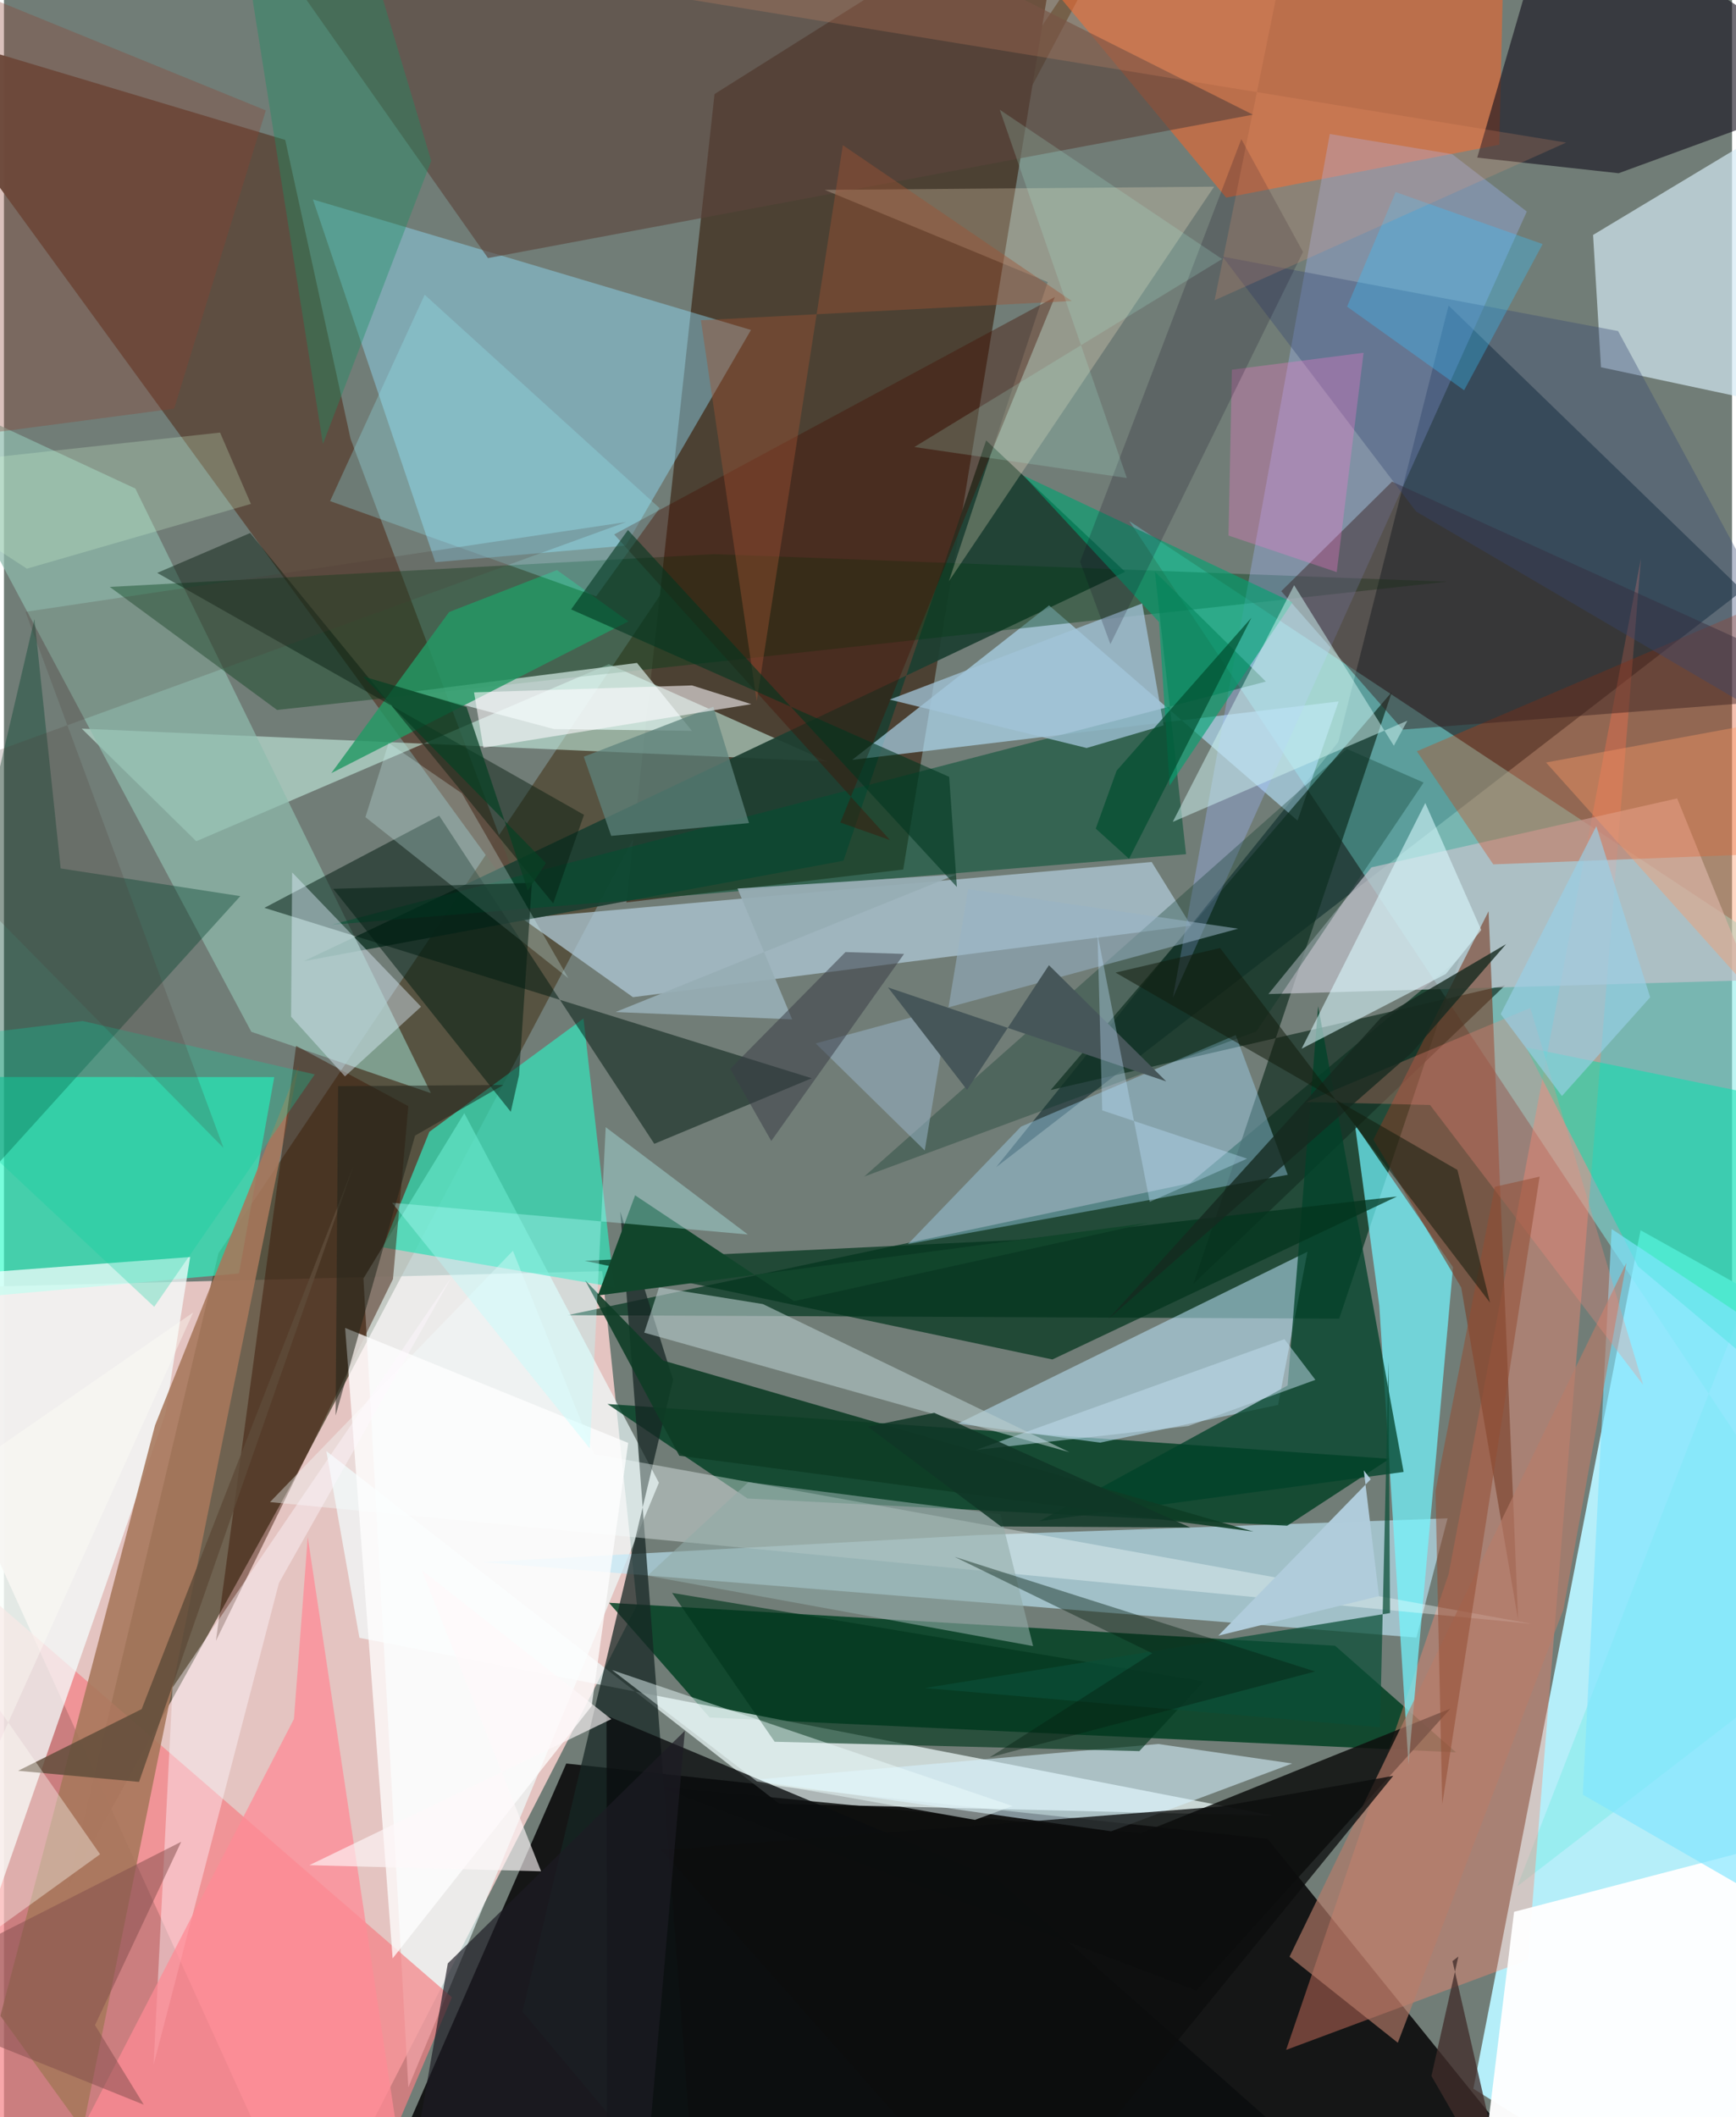 <svg xmlns="http://www.w3.org/2000/svg" width="228" height="278" viewBox="0 0 836 1024"><path fill="#717d77" d="M0 0h836v1024H0z"/><path fill="#eac9c5" fill-opacity=".941" d="M-62 623.665L147.712 1086l158.521-309.596L289.4 614.817z"/><path fill="#151616" fill-opacity=".992" d="M770.115 1086l-598.376-3.684 100.284-229.362 339.334 36.424z"/><path fill="#b6effa" fill-opacity=".996" d="M710.854 1010.252l80.889-415.219 82.086 45.74L832.751 1086z"/><path fill="#514833" fill-opacity=".792" d="M552.228-62L103.776 606.136l-73.11 307.22 107.47-193.781z"/><path fill="#4c4133" fill-opacity=".988" d="M343.75 45.496L514.57-62l-79.523 482.552-133.933 15.917z"/><path fill="#01341e" fill-opacity=".69" d="M272.614 636.11l301.206-63.875 130.484-108.879-58.345 174.428z"/><path fill="#003f22" fill-opacity=".839" d="M702.453 847.553l-58.481-51.56-351.273-20.78 48.705 55.479z"/><path fill="#0b262b" fill-opacity=".557" d="M479.976 564.539l361.077-278.91-142.188-137.848-53.372 211.15z"/><path fill="#7eece7" fill-opacity=".514" d="M898 485.817L732.096 912.362 898 784.393 544.4 252.025z"/><path fill="#f2ffff" fill-opacity=".686" d="M375.09 872.415L155.963 701.842l15.999 90.313 441.857 86.02z"/><path fill="azure" fill-opacity=".663" d="M222.712 538.406l94.131 178.747-121.218 292.427-21.707-391.254z"/><path fill="#5d4d3f" fill-opacity=".965" d="M253.833 442.053L-62 8.333l198.078 59.352 31.603 144.578z"/><path fill="#f57f84" fill-opacity=".686" d="M180.8 1050.343l35.911-84.314-268.12-232.23 12.824 298.847z"/><path fill="#bde9f8" fill-opacity=".624" d="M470.78 742.481l227.603-8.115-15.071 57.684-451.796-36.496z"/><path fill="#003e23" fill-opacity=".804" d="M359.7 724.772l-67.73-45.703 378.332 26.516-49.493 32.352z"/><path fill="#2dfec9" fill-opacity=".639" d="M113.7 615.923l17.064-94.971L-62 520.885v111.01z"/><path fill="#caf7ea" fill-opacity=".553" d="M292.63 321.236L93.025 406.882l-55.394-54.466 360.492 15.861z"/><path fill="#93e3ff" fill-opacity=".424" d="M300.825 263.881l-92.175 8.036L149.47 96.47l211.917 63.118z"/><path fill="#b0cad8" fill-opacity=".733" d="M250.552 444.142l304.682-27.226 19.046 30.77-269.99 34.611z"/><path fill="#d5ebf5" fill-opacity=".686" d="M772.6 177.626L898 204.413V35.886l-129.23 77.747z"/><path fill="#f56528" fill-opacity=".557" d="M591.283 95.583l132.14-25.603L726.373-62 495.486-19.898z"/><path fill="#1d3f31" fill-opacity=".922" d="M406.137 416.298l69.012-203.296 67.235 63.575L145.026 464.89z"/><path fill="#ff8970" fill-opacity=".384" d="M698.893 761.315l93.032-491.18-54.697 677.76-116.957 43.572z"/><path fill="#b3e0f8" fill-opacity=".639" d="M645.694 339.254l-19.897 57.638L505.58 292.81l-95.21 74.72z"/><path fill="#14101c" fill-opacity=".608" d="M898 40.998l-116.865 42.79-68.4-7.557 37.77-129.896z"/><path fill="#38deb7" fill-opacity=".753" d="M295.16 622.55l-111.873-19.238 22.522-55.895 74.542-54.81z"/><path fill="#0d0f0e" fill-opacity=".847" d="M316.1 863.952l233.902 22.705 149.76-60.257-122.925 136.394z"/><path fill="#73f6fe" fill-opacity=".71" d="M653.563 543.942l47.445 68.968-21.534 240.527-14.12-221.88z"/><path fill="#142f22" fill-opacity=".706" d="M506.362 527.218l219.896-50.692-150.822 144.393 95.996-286.244z"/><path fill="#bee5fc" fill-opacity=".545" d="M630.618 605.407l-169.1 83.128 68.793 9.22 86.065-18.259z"/><path fill="#f5ffff" fill-opacity=".729" d="M-62 1086V619.42l152.073-11.438-11.962 75.828z"/><path fill="#8ebcae" fill-opacity=".702" d="M-48.256 184.315l167.922 314.726 86.88 29.674L63.568 236.294z"/><path fill="#c0c2cc" fill-opacity=".722" d="M845.053 474.098l-233.345 6.68 49.833-61.264 147.913-33.357z"/><path fill="#003b16" fill-opacity=".392" d="M51.2 283.878l80.934 59.505 565.831-62.033-354.419-13.327z"/><path fill="#fff" fill-opacity=".961" d="M850.014 1086L898 881.05l-167.45 43.633L710.846 1086z"/><path fill="#00422a" fill-opacity=".757" d="M500.958 735.737L621 670.126l14.765-183.432 41.358 225.23z"/><path fill="#5b433c" fill-opacity=".627" d="M370.211-62l-257.16 14.587 121.122 172.237 370.04-69.364z"/><path fill="#a3b9ff" fill-opacity=".341" d="M700.57 74.544l-59.163-9.723-75.933 417.782L736.706 102.31z"/><path fill="#001a10" fill-opacity=".51" d="M390.799 521.515l-76.183 31.713-104.048-158.703-84.556 44.564z"/><path fill="#a5ddfc" fill-opacity=".4" d="M595.89 500.622l25.182 67.579-183.736 33.511 54.687-56.806z"/><path fill="#162623" fill-opacity=".741" d="M323.697 667.389L250.85 972.947l84.24 100.43-36.923-487.353z"/><path fill="#da3600" fill-opacity=".314" d="M683.518 363.356l36.968 54.71L898 411.254v-139.63z"/><path fill="#a7785c" fill-opacity=".886" d="M73.095 689.338l69.506-173.782-104.506 514.462-39.81-55.055z"/><path fill="#005031" fill-opacity=".533" d="M556.795 276.52l15.057 136.623L158.277 447.3l452.211-117.648z"/><path fill="#3a1300" fill-opacity=".459" d="M102.553 793.582l38.779-287.744 54.307 29.177-7.445 83.614z"/><path fill="#d6f3ff" fill-opacity=".569" d="M535.647 885.726l87.552-32.779-64.758-9.435-197.596 17.45z"/><path fill="#02351d" fill-opacity=".714" d="M280.96 609.818l209.234-10.09 183.692-21.018-166.68 78.817z"/><path fill="#7a3f28" fill-opacity=".612" d="M662.496 551.183l55.724-110.44 14.285 342.728-27.524-160.768z"/><path fill="#03e4af" fill-opacity=".498" d="M790.537 612.534l-54.19-105.952L898 539.61v163.31z"/><path fill="#eafffb" fill-opacity=".608" d="M306.237 320.636L198.171 334.54l67.945 18.09 66.715.872z"/><path fill="#00412b" fill-opacity=".376" d="M27.44 420.035l-12.699-120.58L-62 628.116l176.339-194.689z"/><path fill="#00361c" fill-opacity=".627" d="M372.85 842.427l-49.63-71.997 257.164 42.866-31.11 33.657z"/><path fill="#fde9c8" fill-opacity=".259" d="M504.925 136.415L457.12 281.141 585.434 90.29l-188.391 1.553z"/><path fill="#b9cdcd" fill-opacity=".58" d="M515.434 702.383l-148.318-71.66-50.197-8.065-7.162 21.906z"/><path fill="#371e1e" fill-opacity=".447" d="M676.692 352.879l-58.777-66.94 53.607-52.995L898 335.805z"/><path fill="#f5ffff" fill-opacity=".373" d="M128.706 726.505l610.378 58.903-453.513-82.136-39.358-98.293z"/><path fill="#e0effe" fill-opacity=".435" d="M139.422 421.959l-.513 69.778 26.046 28.87 36.835-33.7z"/><path fill="#0e3d25" fill-opacity=".894" d="M281.172 619.259l45.55 84.843 277.738 36.684-285.516-82.719z"/><path fill="#249965" fill-opacity=".824" d="M215.364 296.013l-56.99 77.92 143.707-73.382-34.554-24.812z"/><path fill="#daf9ff" fill-opacity=".573" d="M714.68 449.824l-27.077-61.446-59.829 118.847 69.769-36.151z"/><path fill="#00a271" fill-opacity=".624" d="M493.223 230.016L558.8 300.87l5.15 79.098 59.389-88.645z"/><path fill="#450f04" fill-opacity=".4" d="M404.607 397.834l24.031 8.481L295.213 258.48l213.16-114.806z"/><path fill="#7fe4ff" fill-opacity=".647" d="M777.75 594.423L898 674.354l-8.125 266.38-126.08-72.726z"/><path fill="#0b0d0e" fill-opacity=".796" d="M291.5 829.788L480.475 908.9 680.588 1086l-388.783-21.023z"/><path fill="#cdf2ef" fill-opacity=".518" d="M624.147 283.042l-58.72 114.478 113.51-48.948-6.555 12.114z"/><path fill="#002f21" fill-opacity=".298" d="M649.6 362.187L416.179 569.042l189.653-70.171 80.948-120.38z"/><path fill="#a2c4d9" fill-opacity=".761" d="M550.622 291.882l-122.11 46.48 95.254 23.425 37.25-10.947z"/><path fill="#051c0e" fill-opacity=".455" d="M119.102 257.806l-44.957 19.282 206.463 117.017-14.9 42.855z"/><path fill="#b87c69" fill-opacity=".647" d="M754.392 778.545L784.89 610.84 621.924 946.37l52.387 41.638z"/><path fill="#d7fbfa" fill-opacity=".263" d="M174.87 395.235L273 473.09l-51.427-89.349-35.478-24.42z"/><path fill="#364573" fill-opacity=".361" d="M683.177 247.426l-93.683-123.312 191.37 36 114.266 211.5z"/><path fill="#5e837b" fill-opacity=".737" d="M293.762 404.286l-13.259-38.299 62.645-24.173 17.286 56.282z"/><path fill="#fff" fill-opacity=".745" d="M284.332 825.136l-96.303 122.073-22.981-304.94 136.94 55.615z"/><path fill="#fff9fe" fill-opacity=".416" d="M72.395 998.588L133.03 765.64l83.46-147.881L81.561 816.22z"/><path fill="#ff8a96" fill-opacity=".737" d="M146.963 743.379l47.915 318.973-179.612 10.93 125.016-241.864z"/><path fill="#001c10" fill-opacity=".506" d="M255.412 426.996l-96.125 2.91 85.907 107.844 3.997-17.787z"/><path fill="#0c0e0e" fill-opacity=".776" d="M487.2 1086L318.043 894.838l270.345-21.072 83.7-14.847z"/><path fill="#0a4e36" fill-opacity=".725" d="M665.711 835.437l-220.22-18.994 225.035-36.255-.707-121.757z"/><path fill="#1a8e64" fill-opacity=".388" d="M206.702 77.818l-52.391 136.925-39.458-249.27L164.87-62z"/><path fill="#93e8f3" fill-opacity=".294" d="M203.526 142.56l-45.752 99.804 128.734 46.055 30.692-42.625z"/><path fill="#97b3c6" fill-opacity=".541" d="M466.435 430.009l130.643 19.163-204.375 55.49 52.752 51.78z"/><path fill="#fb7cd2" fill-opacity=".302" d="M594.037 178.802l63.703-8.183-12.983 106.098-52.345-17.69z"/><path fill="#11462c" fill-opacity=".996" d="M382.242 629.322l171.54-37.865-266.456 35.114 18.002-48.434z"/><path fill="#b8ffff" fill-opacity=".349" d="M359.885 597.081l-172.133-15.35 95.66 118.85 7.704-155.396z"/><path fill="#fc887a" fill-opacity=".286" d="M689.89 534.435L793 669.818l-54.573-182.322-108.527 45.5z"/><path fill="#a05234" fill-opacity=".416" d="M337.17 154.89l179.418-9.302-110.771-75.37-41.656 268.913z"/><path fill="#91aba8" fill-opacity=".58" d="M482.103 732.398l15.766 63.758-186.536-34.052 48.767-45.222z"/><path fill="#c4dff0" fill-opacity=".498" d="M572.95 689.739L470.316 701.28l149.14-53.562 14.981 19.664z"/><path fill="#fe9a67" fill-opacity=".392" d="M898 340.724l-25.988-39.785L898 538.28 746.003 368.788z"/><path fill="#072111" fill-opacity=".42" d="M555.504 799.63l-95.62-46.64 174.412 55.443-157.436 41.555z"/><path fill="#39c2ff" fill-opacity=".329" d="M744.372 118.048l-37.994 70.713-56.61-40.447 23.495-55.415z"/><path fill="#934d33" fill-opacity=".537" d="M742.908 569.098l-47.109 303.551-3.263-151.54 28.684-147.098z"/><path fill="#5e4b39" fill-opacity=".812" d="M66.616 826.637L6.848 856.465l58.503 5.371 103.924-298.458z"/><path fill="#465659" d="M562.286 523.044L427.671 477.58l38.234 49.54 39.628-60.285z"/><path fill="#99cfe7" fill-opacity=".655" d="M724.08 490.458l29.627 39.646 42.687-47.757-26.053-82.78z"/><path fill="#97adb5" fill-opacity=".929" d="M354.886 429.756l105.81-6.79-164.819 66.519 85.427 3.553z"/><path fill="#0f031c" fill-opacity=".192" d="M520.595 271.702l14.666 39.842 93.19-189.692-29.853-54.567z"/><path fill="#d5fed2" fill-opacity=".247" d="M119.475 243.73L11.092 275.04-62 227.413l166.541-18.196z"/><path fill="#00351f" fill-opacity=".584" d="M457.271 375.739l-182.903-80.98 27.498-38.419 159.129 172.648z"/><path fill="#162a20" fill-opacity=".796" d="M666.222 492.136L534.345 637.928 681.053 509.14l45.622-52.482z"/><path fill="#ecfefd" fill-opacity=".478" d="M294.152 807.734l70.078 53.833 105.497 18.644 18.176-6.706z"/><path fill="#8c3f30" fill-opacity=".322" d="M126.676 53.401L-62-23.527l15.164 238.205 129.166-17.02z"/><path fill="#0dd19e" fill-opacity=".29" d="M38.096 493.832l112.255 25.821L72.688 632.06-62 505.965z"/><path fill="#fffff8" fill-opacity=".373" d="M-62 741.122L91.538 634.8-62 975.148l108.496-78.304z"/><path fill="#bee3fe" fill-opacity=".357" d="M531.315 537.06l70.075 23.35-47.085 20.894-25.272-129.449z"/><path fill="#1d1c24" fill-opacity=".675" d="M190.93 1086l119.08-26.326 19.382-222.538-114.668 112.499z"/><path fill="#393e47" fill-opacity=".525" d="M435.43 461.385l-28.322-.903-55.752 56.462 19.846 34.902z"/><path fill="#834e4c" fill-opacity=".514" d="M67.647 1017.97L-62 965.693l147.753-74.897-41.698 88.688z"/><path fill="#103626" fill-opacity=".851" d="M482.33 738.29l91.603.514-123.872-55.47-32.138 6.71z"/><path fill="#412d2a" fill-opacity=".765" d="M690.567 1004.065l38.06 66.157-27.862-121.71 2.838-2.186z"/><path fill="#111c0d" fill-opacity=".529" d="M537.75 470.41l165.397 95.447 15.766 64.19-130.6-171.521z"/><path fill="#202319" fill-opacity=".525" d="M198.901 549.246l-38.453 135.366 1.198-159.27 79.92-.57z"/><path fill="#fff9fa" fill-opacity=".631" d="M202.02 759.307l91.787 72.184-146.046 70.62 112.086 2.963z"/><path fill="#004d2f" fill-opacity=".694" d="M544.283 415.362L603.48 298.78l-65.189 73.942-10.108 28.04z"/><path fill="#b0ccdb" fill-opacity=".984" d="M587.484 791.116l77.716-19.138-7.341-60.805 3.344 4.303z"/><path fill="#4c3631" fill-opacity=".204" d="M301.054 252.473L-62 384.463l168.228 170.76-95.812-259.302z"/><path fill="#aaefd9" fill-opacity=".204" d="M589.29 125.288L440.416 216.21l102.8 14.991-61.463-178.116z"/><path fill="#ff9b72" fill-opacity=".18" d="M755.746 68.963L215.595-19.182 616.59-6.887l-30.926 152.129z"/><path fill="#fffcff" fill-opacity=".569" d="M332.853 331.512l-105.443 3.36 4.52 26.772 129.613-21.074z"/><path fill="#084124" fill-opacity=".733" d="M253.426 430.717l8.753-13.274-88.517-90.313 50.115 14.811z"/></svg>